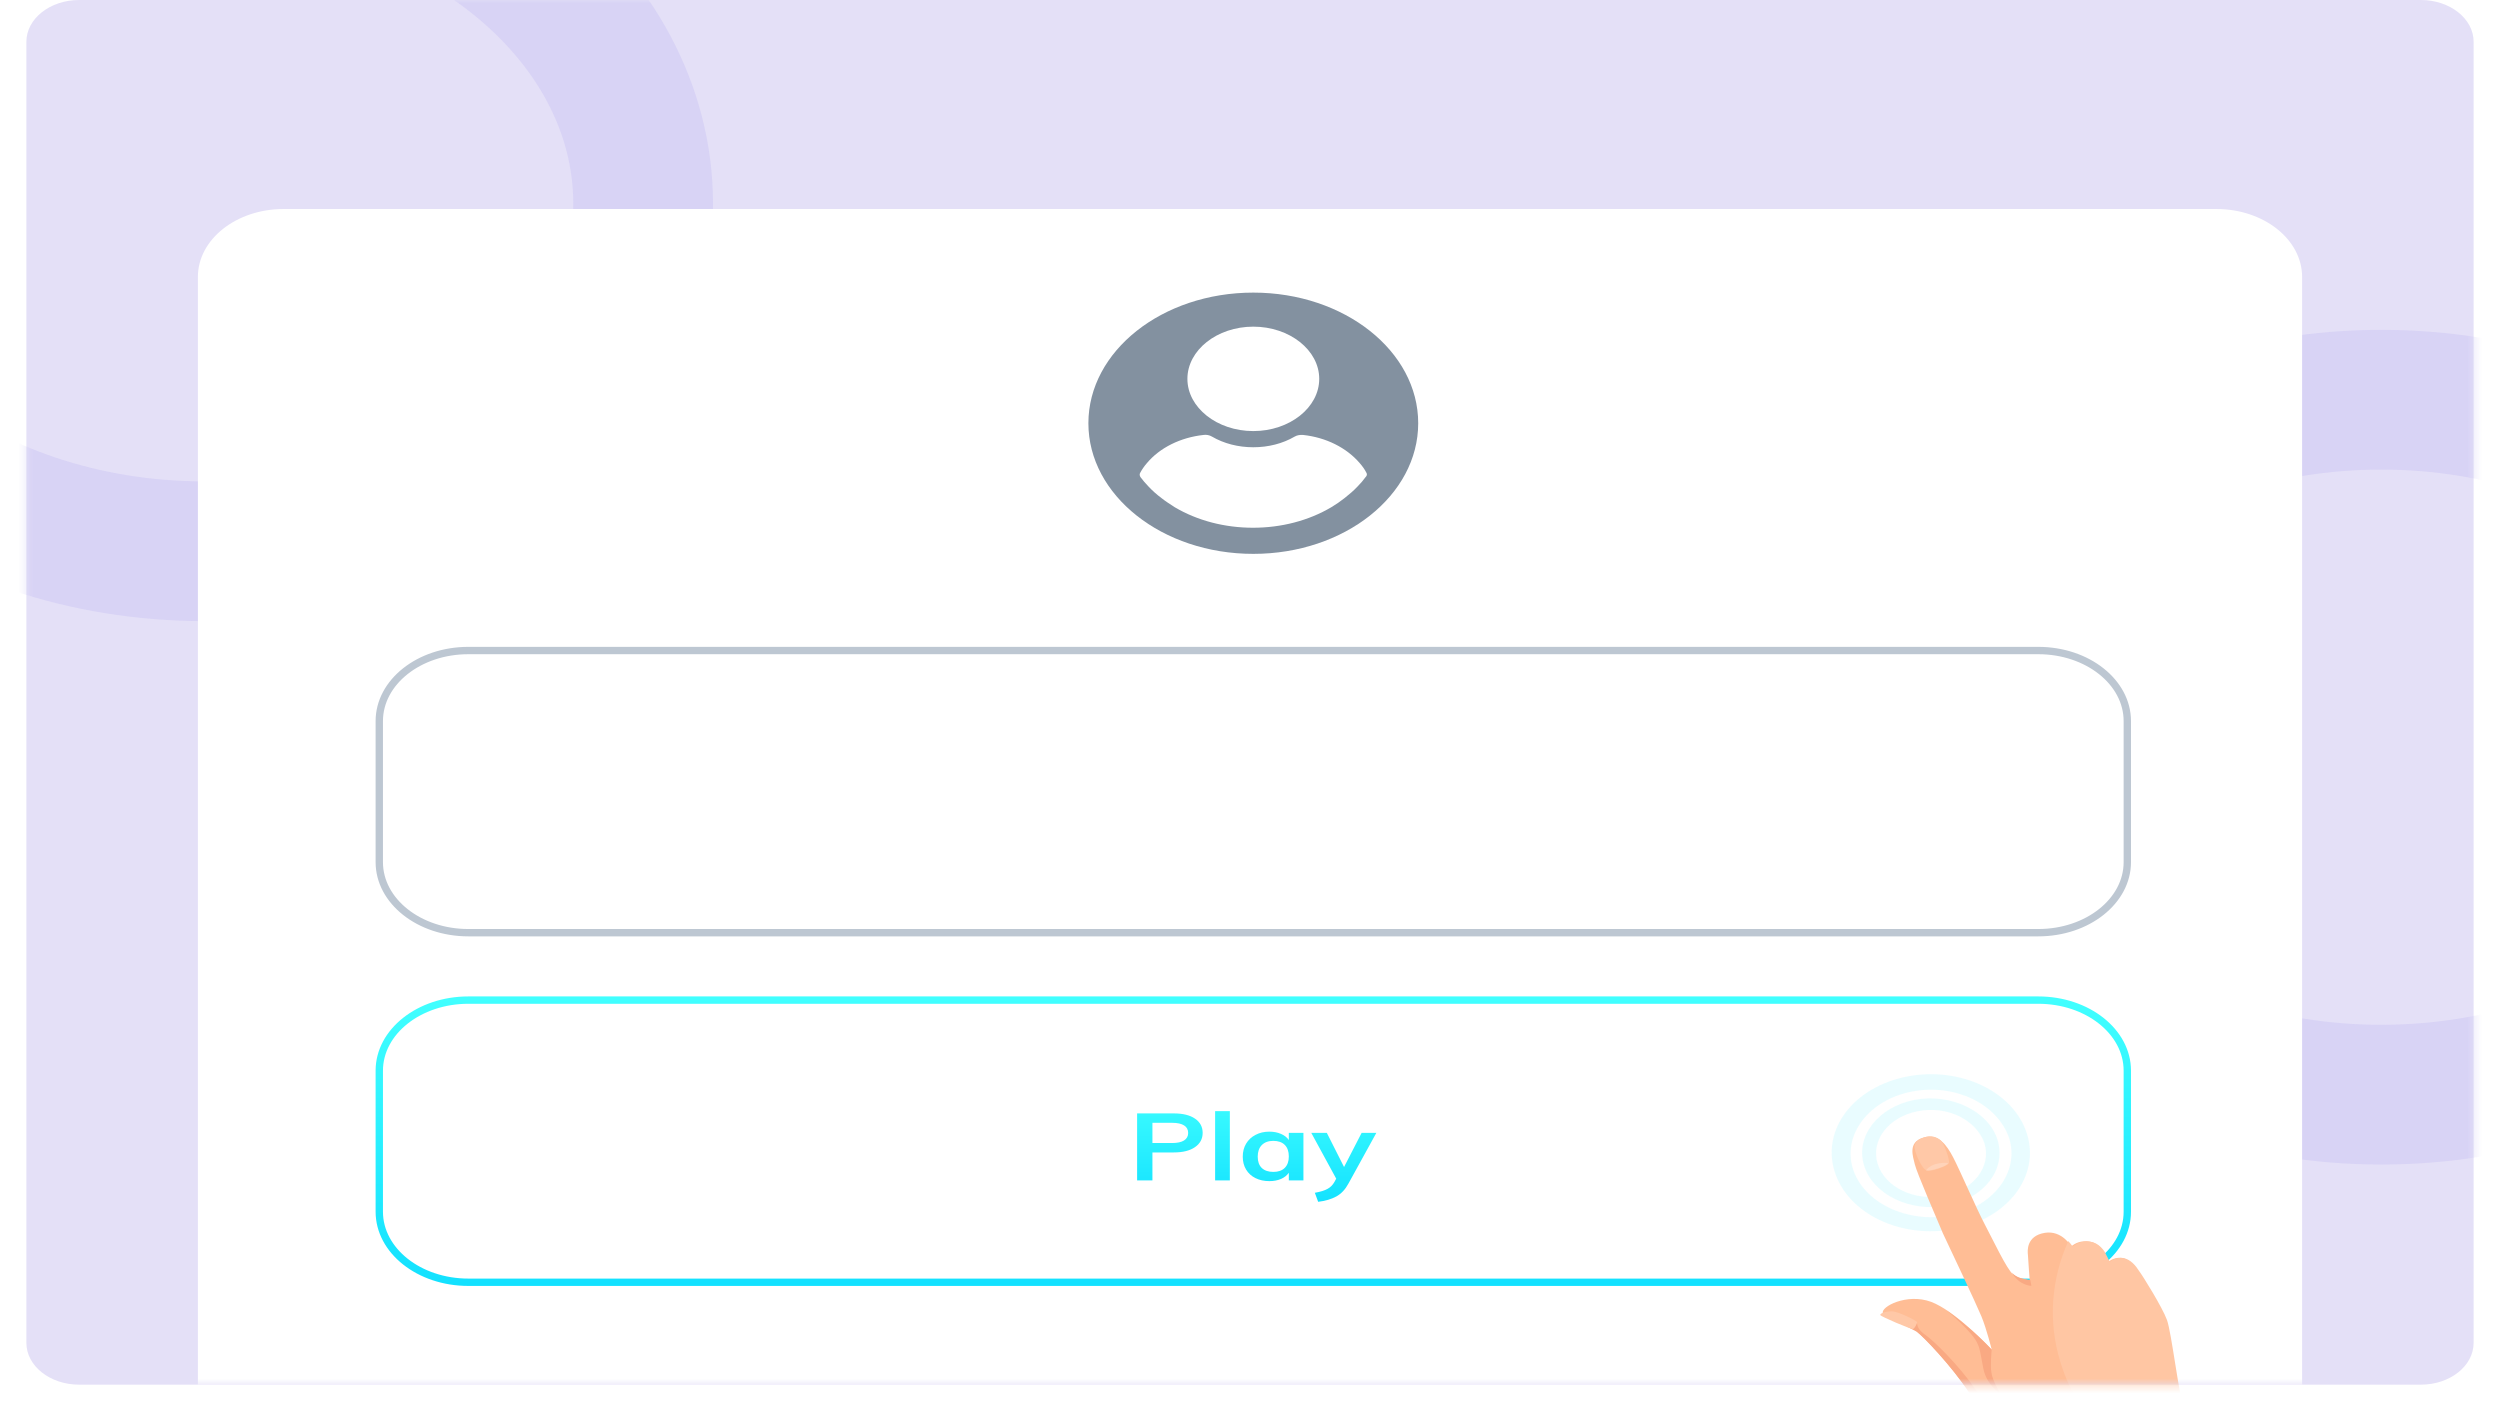 <svg width="340" height="194" viewBox="0 0 340 194" fill="none" xmlns="http://www.w3.org/2000/svg">
<path d="M329.235 0H10.765C6.802 0 3.588 2.545 3.588 5.685V182.63C3.588 185.77 6.802 188.315 10.765 188.315H329.235C333.199 188.315 336.412 185.77 336.412 182.63V5.685C336.412 2.545 333.199 0 329.235 0Z" fill="#E4E0F7"/>
<mask id="mask0_0_310" style="mask-type:alpha" maskUnits="userSpaceOnUse" x="3" y="0" width="334" height="189">
<path d="M336.412 0H3.588V188.315H336.412V0Z" fill="#FFF2E6"/>
</mask>
<g mask="url(#mask0_0_310)">
<path opacity="0.5" d="M27.81 74.971C60.758 74.971 87.467 53.813 87.467 27.714C87.467 1.615 60.758 -19.542 27.81 -19.542C-5.138 -19.542 -31.847 1.615 -31.847 27.714C-31.847 53.813 -5.138 74.971 27.81 74.971Z" stroke="#CDC6F4" stroke-width="19"/>
<path opacity="0.5" d="M323.852 148.875C356.8 148.875 383.509 127.718 383.509 101.619C383.509 75.52 356.8 54.362 323.852 54.362C290.905 54.362 264.195 75.52 264.195 101.619C264.195 127.718 290.905 148.875 323.852 148.875Z" stroke="#CDC6F4" stroke-width="19"/>
<g filter="url(#filter0_d_0_310)">
<path d="M26.913 37.663C26.913 32.561 32.134 28.425 38.575 28.425H301.425C307.866 28.425 313.087 32.561 313.087 37.663V188.315H26.913V37.663Z" fill="white"/>
</g>
<path d="M277.203 88.472H63.694C57.005 88.472 51.583 92.767 51.583 98.066V117.253C51.583 122.551 57.005 126.846 63.694 126.846H277.203C283.892 126.846 289.314 122.551 289.314 117.253V98.066C289.314 92.767 283.892 88.472 277.203 88.472Z" fill="white"/>
<path d="M277.203 88.472H63.694C57.005 88.472 51.583 92.767 51.583 98.066V117.253C51.583 122.551 57.005 126.846 63.694 126.846H277.203C283.892 126.846 289.314 122.551 289.314 117.253V98.066C289.314 92.767 283.892 88.472 277.203 88.472Z" stroke="#BDC7D2"/>
<path d="M277.203 136.014H63.694C57.005 136.014 51.583 140.309 51.583 145.607V164.794C51.583 170.092 57.005 174.387 63.694 174.387H277.203C283.892 174.387 289.314 170.092 289.314 164.794V145.607C289.314 140.309 283.892 136.014 277.203 136.014Z" fill="white"/>
<path d="M154.647 151.423H159.637C160.875 151.423 161.838 151.662 162.527 152.139C163.216 152.608 163.561 153.252 163.561 154.071C163.561 154.889 163.211 155.537 162.511 156.015C161.822 156.493 160.864 156.731 159.637 156.731H156.73V160.53H154.647V151.423ZM159.394 155.452C160.116 155.452 160.659 155.337 161.025 155.107C161.402 154.868 161.591 154.527 161.591 154.084C161.591 153.632 161.408 153.29 161.042 153.06C160.676 152.821 160.127 152.702 159.394 152.702H156.73V155.452H159.394ZM165.256 151.116H167.258V160.53H165.256V151.116ZM177.266 154.071V160.53H175.28V159.494C175.033 159.852 174.677 160.134 174.215 160.338C173.752 160.535 173.224 160.633 172.632 160.633C171.922 160.633 171.292 160.496 170.743 160.223C170.194 159.95 169.769 159.562 169.467 159.059C169.166 158.556 169.015 157.972 169.015 157.307C169.015 156.642 169.166 156.053 169.467 155.542C169.779 155.022 170.21 154.621 170.759 154.339C171.308 154.049 171.932 153.904 172.632 153.904C173.224 153.904 173.752 154.007 174.215 154.211C174.677 154.408 175.033 154.685 175.28 155.043V154.071H177.266ZM173.181 159.379C173.849 159.379 174.365 159.196 174.731 158.829C175.097 158.462 175.28 157.946 175.28 157.281C175.28 156.599 175.097 156.075 174.731 155.708C174.365 155.341 173.843 155.158 173.165 155.158C172.498 155.158 171.975 155.35 171.599 155.734C171.233 156.109 171.05 156.633 171.05 157.307C171.05 157.972 171.233 158.484 171.599 158.842C171.975 159.2 172.503 159.379 173.181 159.379ZM187.183 154.071L183.388 160.965C182.958 161.767 182.409 162.351 181.741 162.718C181.074 163.084 180.25 163.327 179.271 163.447L178.818 162.219C179.583 162.082 180.153 161.907 180.53 161.694C180.918 161.49 181.23 161.183 181.467 160.773L181.725 160.3L178.334 154.071H180.449L182.791 158.714L185.181 154.071H187.183Z" fill="url(#paint0_linear_0_310)"/>
<path d="M277.203 136.014H63.694C57.005 136.014 51.583 140.309 51.583 145.607V164.794C51.583 170.092 57.005 174.387 63.694 174.387H277.203C283.892 174.387 289.314 170.092 289.314 164.794V145.607C289.314 140.309 283.892 136.014 277.203 136.014Z" stroke="url(#paint1_linear_0_310)"/>
<g opacity="0.3">
<path opacity="0.3" d="M264.812 163.957C259.757 164.938 254.724 162.431 253.517 158.53C252.279 154.526 255.442 150.538 260.368 149.583C265.293 148.627 270.456 151.108 271.663 155.01C272.901 159.014 269.867 162.976 264.812 163.957ZM260.844 151.123C256.827 151.903 254.379 155.098 255.363 158.28C256.347 161.463 260.381 163.402 264.399 162.622C268.417 161.843 270.864 158.647 269.88 155.464C268.766 152.307 264.862 150.343 260.844 151.123Z" fill="#12E1FF"/>
<path opacity="0.3" d="M265.796 167.14C258.537 168.548 251.277 165.059 249.499 159.309C247.722 153.56 252.126 147.809 259.384 146.4C266.643 144.993 273.903 148.481 275.681 154.231C277.458 159.98 273.054 165.731 265.796 167.14ZM260.018 148.454C254.186 149.585 250.565 154.314 251.994 158.934C253.422 163.555 259.392 166.423 265.224 165.291C271.057 164.16 274.678 159.431 273.25 154.811C271.66 150.113 265.851 147.322 260.018 148.454Z" fill="#12E1FF"/>
</g>
<path d="M287.854 206.681C287.854 206.681 282.736 200.831 281.033 199.779C279.329 198.726 276.698 197.053 275.555 196.328C273.959 195.327 268.126 189.835 267.783 189.32C265.38 185.709 261.573 181.717 260.625 181.027C258.965 179.82 255.894 179.397 256.051 178.42C256.208 177.443 259.986 175.691 263.245 177.316C266.591 178.923 270.871 183.552 270.871 183.552C270.871 183.552 270.194 180.772 269.469 179.02C268.744 177.268 265.025 169.4 264.234 167.734C263.53 166.051 260.647 159.403 260.416 158.356C260.184 157.31 259.395 155.352 261.586 154.709C263.602 154.099 264.74 155.698 265.639 157.416C266.538 159.135 268.8 164.373 269.913 166.487C271.005 168.531 272.907 172.602 273.768 173.309C274.63 174.015 276.037 174.107 276.037 174.107C276.037 174.107 275.856 171.74 275.797 170.659C275.736 170.161 275.553 168.086 278.089 167.666C280.451 167.281 281.693 169.515 281.693 169.515C281.693 169.515 282.325 168.883 283.407 168.818C284.576 168.737 285.353 169.169 286.04 170.2C286.254 170.595 286.746 171.592 286.746 171.592C286.746 171.592 287.399 171.029 288.416 171.05C289.541 171.123 290.249 172.223 290.7 172.791C291.064 173.375 293.916 177.844 294.513 179.475C295.109 181.107 296.247 189.839 296.824 191.11C297.4 192.382 307.685 202.761 307.685 202.761L287.832 206.612L287.854 206.681Z" fill="#FFBD95"/>
<path d="M261.673 154.692C262.67 154.353 263.404 154.647 263.899 155.061C264.374 155.405 265.204 157.791 265.049 158.186C264.896 158.58 262.574 159.394 262.057 159.203C261.343 158.978 260.512 156.883 260.428 156.316C260.237 155.698 260.501 155.065 261.673 154.692Z" fill="#FFC8A7"/>
<path d="M264.712 178.196C264.712 178.196 267.406 180.075 269.924 182.572C270.312 182.933 270.871 183.552 270.871 183.552C270.871 183.552 270.641 185.781 270.851 186.759C270.975 187.754 272.11 189.644 272.11 189.644C272.11 189.644 270.148 188.351 269.729 186.103C269.393 184.421 269.291 183.495 269.013 182.893C268.395 181.194 264.712 178.196 264.712 178.196Z" fill="#F9A983"/>
<path d="M281.888 169.55C281.888 169.55 282.772 173.601 283.287 174.374C283.823 175.217 284.447 175.75 284.881 175.667C285.488 175.549 285.255 174.793 284.676 173.813C284.01 172.851 281.888 169.55 281.888 169.55Z" fill="#F9A983"/>
<path d="M286.94 171.627C286.94 171.627 287.768 174.306 288.283 175.079C288.798 175.853 289.206 176.283 289.661 176.268C290.116 176.252 290.162 175.807 289.797 175.222C289.177 174.105 286.94 171.627 286.94 171.627Z" fill="#F9A983"/>
<path d="M273.597 173.051C273.597 173.051 274.068 173.979 274.952 174.462C275.837 174.946 276.27 174.862 276.27 174.862L276.123 174.09C276.123 174.09 275.453 174.002 274.847 173.827C274.048 173.619 273.597 173.051 273.597 173.051Z" fill="#F9A983"/>
<path d="M261.948 159.151C262.467 159.342 264.722 158.613 264.963 158.202C264.66 158.116 263.924 158.113 263.165 158.333C262.341 158.639 262.079 158.981 261.948 159.151Z" fill="#FFD3B9"/>
<path d="M285.838 199.865C283.336 198.313 279.9 197.305 276.728 195.664C273.643 194.006 269.38 190.029 268.694 188.997C266.355 185.593 262.955 182.322 261.898 181.58C259.699 180.114 261.826 179.265 259.329 180.405C259.761 180.612 260.214 180.888 260.645 181.096C261.594 181.785 265.401 185.778 267.804 189.388C268.147 189.904 273.981 195.396 275.576 196.397C276.719 197.122 279.35 198.794 281.053 199.848C282.758 200.9 287.874 206.75 287.874 206.75L291.689 206.009C290.229 203.963 287.563 200.987 285.838 199.865Z" fill="#F9A983"/>
<path d="M260.172 180.751C260.345 180.717 260.827 179.896 260.697 179.775C260.654 179.638 258.13 178.308 257.22 178.339C256.312 178.37 255.66 178.642 255.724 178.847C255.788 179.053 259.912 180.801 260.172 180.751Z" fill="#FFC8A7"/>
<path d="M294.707 179.51C294.09 177.811 291.346 173.393 290.895 172.826C290.53 172.241 289.736 171.158 288.611 171.085C287.485 171.012 286.94 171.627 286.94 171.627C286.94 171.627 286.449 170.63 286.234 170.235C285.569 169.272 284.771 168.772 283.601 168.854C282.518 168.918 281.887 169.55 281.887 169.55C281.887 169.55 281.694 169.223 281.286 168.793C279.004 173.895 278.471 179.603 280.233 185.303C282.929 194.024 290.356 200.808 299.73 204.377L307.792 202.813C307.792 202.813 297.595 192.417 296.931 191.162C296.354 189.891 295.325 181.21 294.707 179.51Z" fill="#FFC6A3"/>
<path d="M170.449 75.326C182.835 75.326 192.876 67.372 192.876 57.56C192.876 47.749 182.835 39.795 170.449 39.795C158.062 39.795 148.021 47.749 148.021 57.56C148.021 67.372 158.062 75.326 170.449 75.326Z" fill="#8391A0"/>
<path d="M170.45 44.425C165.519 44.425 161.487 47.618 161.487 51.525C161.487 55.432 165.519 58.626 170.45 58.626C175.383 58.626 179.415 55.432 179.415 51.525C179.415 47.618 175.383 44.425 170.45 44.425Z" fill="white"/>
<path d="M185.834 64.3C185.6 63.835 185.287 63.401 184.934 62.998C183.134 60.889 180.354 59.494 177.223 59.153C176.831 59.122 176.401 59.184 176.088 59.37C174.443 60.331 172.486 60.827 170.45 60.827C168.415 60.827 166.458 60.331 164.814 59.37C164.501 59.184 164.07 59.091 163.679 59.153C160.547 59.494 157.729 60.889 155.968 62.998C155.615 63.401 155.302 63.866 155.067 64.3C154.95 64.486 154.989 64.703 155.106 64.889C155.419 65.323 155.811 65.758 156.163 66.13C156.711 66.719 157.298 67.246 157.964 67.742C158.512 68.176 159.138 68.579 159.764 68.982C162.857 70.812 166.576 71.773 170.412 71.773C174.248 71.773 177.966 70.812 181.059 68.982C181.685 68.61 182.311 68.176 182.859 67.742C183.486 67.246 184.112 66.719 184.66 66.13C185.052 65.727 185.404 65.323 185.717 64.889C185.913 64.703 185.951 64.486 185.834 64.3Z" fill="white"/>
</g>
<defs>
<filter id="filter0_d_0_310" x="2.913" y="4.425" width="334.174" height="207.89" filterUnits="userSpaceOnUse" color-interpolation-filters="sRGB">
<feFlood flood-opacity="0" result="BackgroundImageFix"/>
<feColorMatrix in="SourceAlpha" type="matrix" values="0 0 0 0 0 0 0 0 0 0 0 0 0 0 0 0 0 0 127 0" result="hardAlpha"/>
<feOffset/>
<feGaussianBlur stdDeviation="12"/>
<feColorMatrix type="matrix" values="0 0 0 0 0.804 0 0 0 0 0.776 0 0 0 0 0.957 0 0 0 0.7 0"/>
<feBlend mode="normal" in2="BackgroundImageFix" result="effect1_dropShadow_0_310"/>
<feBlend mode="normal" in="SourceGraphic" in2="effect1_dropShadow_0_310" result="shape"/>
</filter>
<linearGradient id="paint0_linear_0_310" x1="170.449" y1="147.739" x2="170.449" y2="164.083" gradientUnits="userSpaceOnUse">
<stop stop-color="#41FFFF"/>
<stop offset="1" stop-color="#12E1FF"/>
</linearGradient>
<linearGradient id="paint1_linear_0_310" x1="170.449" y1="135.658" x2="170.449" y2="174.743" gradientUnits="userSpaceOnUse">
<stop stop-color="#41FFFF"/>
<stop offset="1" stop-color="#12E1FF"/>
</linearGradient>
</defs>
</svg>
